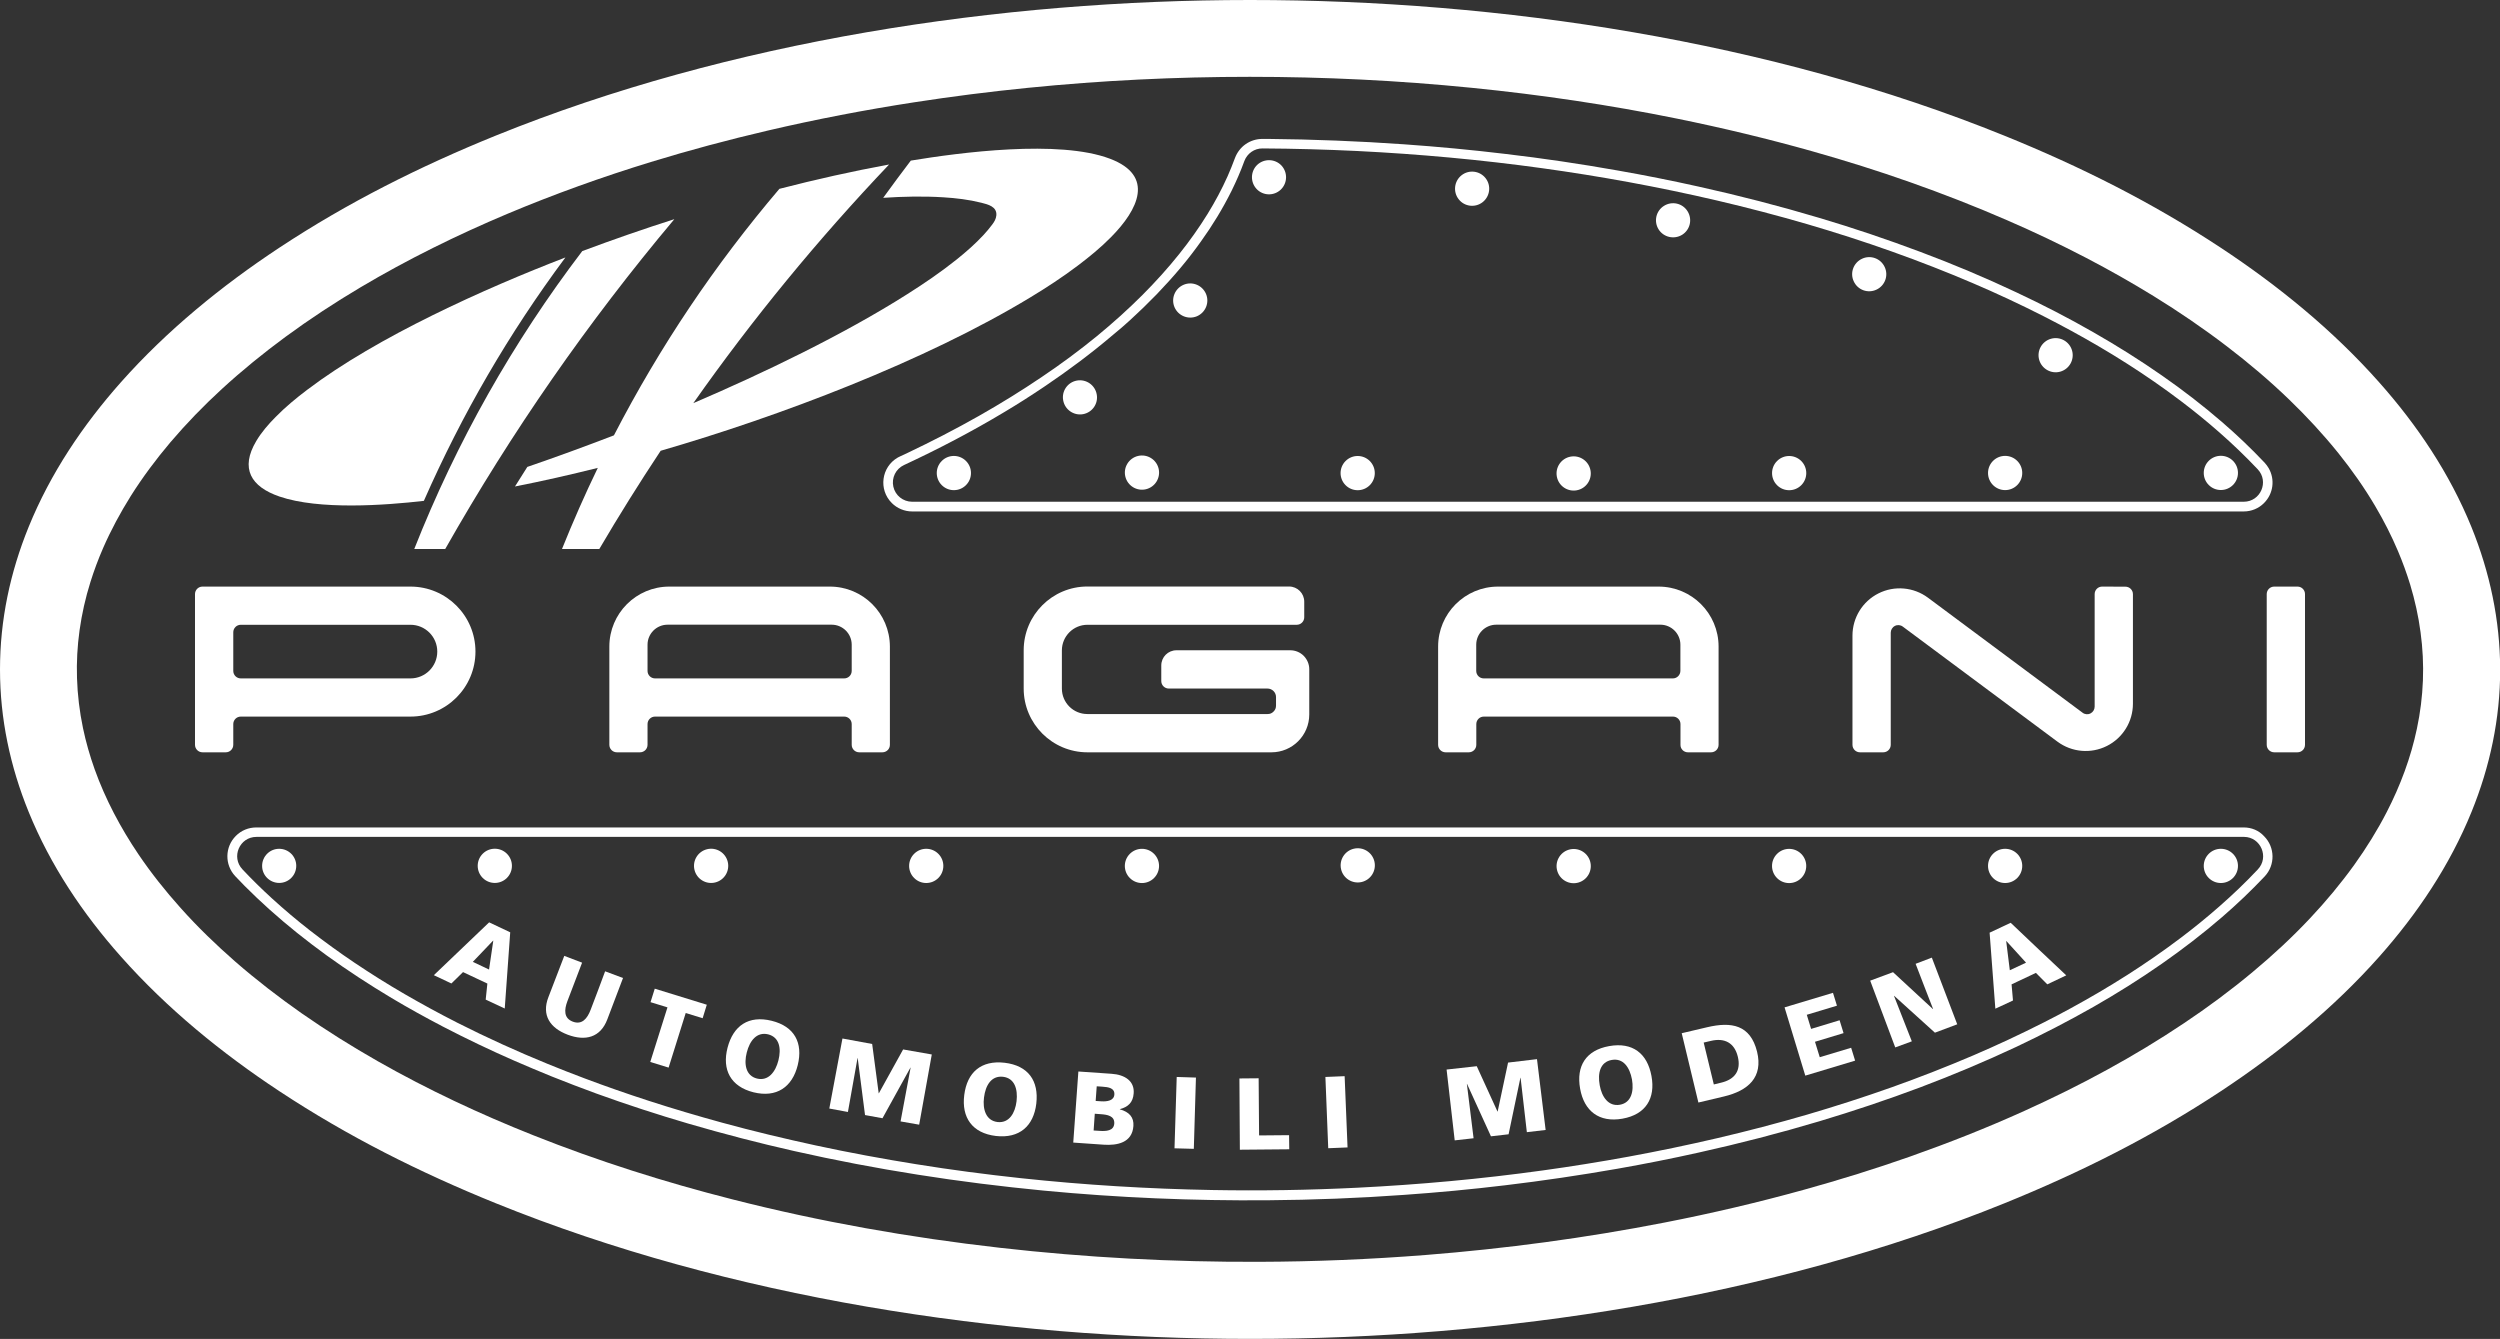 <?xml version="1.0" encoding="utf-8"?>
<!-- Generator: Adobe Illustrator 22.1.0, SVG Export Plug-In . SVG Version: 6.00 Build 0)  -->
<svg version="1.1" id="Livello_1" xmlns="http://www.w3.org/2000/svg" xmlns:xlink="http://www.w3.org/1999/xlink" x="0px" y="0px"
	 viewBox="0 0 2834.6 1518.1" style="enable-background:new 0 0 2834.6 1518.1;" xml:space="preserve">
<rect x="0" y="0" width="2834.6" height="1518.1" fill="#333333" stroke="none"/>
<style type="text/css">
	.st0{fill:#FFFFFF;}
</style>
<g>
	<path class="st0" d="M316.9,563c45,15.4,119.3,10,163.7,4.9c43.4-98.6,96.2-189.5,160.5-276c-91.1,35.1-213.4,89.9-292.7,150
		c-12.7,9.6-24.8,19.6-35.9,30.9c-8.3,8.4-15.8,17-21.9,27.2C272,531.2,284.5,551.9,316.9,563z"/>
	<path class="st0" d="M2383.5,665.1c-4.7,0-8.5,3.8-8.5,8.5c0,42.5,0,85,0,127.6c0,3.2-1.8,6.2-4.7,7.7c-2.9,1.5-6.4,1.2-9-0.8
		c-58.4-43.5-116.9-86.9-175.3-130.4c-16.3-12.1-38-14-56.1-4.9c-18.1,9.1-29.5,27.6-29.5,47.9c0,41.3,0,82.5,0,123.8
		c0,4.7,3.8,8.5,8.5,8.5c8.8,0,17.6,0,26.4,0c4.7,0,8.5-3.8,8.5-8.5c0-42.4,0-84.8,0-127.1c0-3.2,1.8-6.2,4.7-7.7
		c2.9-1.5,6.4-1.2,9,0.8c58.4,43.5,116.9,86.9,175.3,130.4c16.3,12.1,38,14,56.1,4.9c18.1-9.1,29.5-27.6,29.5-47.9
		c0-41.4,0-82.8,0-124.2c0-4.7-3.8-8.5-8.5-8.5C2401.1,665.1,2392.3,665.1,2383.5,665.1z"/>
	<path class="st0" d="M2605,665.1c-8.8,0-17.6,0-26.4,0c-4.7,0-8.5,3.8-8.5,8.5c0,57,0,113.9,0,170.9c0,4.7,3.8,8.5,8.5,8.5
		c8.8,0,17.6,0,26.4,0c4.7,0,8.5-3.8,8.5-8.5c0-57,0-113.9,0-170.9C2613.5,668.9,2609.7,665.1,2605,665.1z"/>
	<path class="st0" d="M1233,708.4c79.1,0,158.2,0,237.3,0c4.7,0,8.5-3.8,8.5-8.5c0-5.9,0-11.8,0-17.7c0-9.5-7.7-17.2-17.2-17.2
		c-76.2,0-152.4,0-228.6,0c-39.9,0-72.3,32.4-72.3,72.3c0,14.5,0,28.9,0,43.4c0,39.9,32.4,72.3,72.3,72.3c69.5,0,139.1,0,208.6,0
		c23.7,0,42.9-19.2,42.9-42.9c0-17.1,0-34.2,0-51.3c0-5.7-2.3-11.1-6.3-15.2c-4-4-9.5-6.3-15.2-6.3c-43,0-86,0-129.1,0
		c-9.5,0-17.2,7.7-17.2,17.2c0,5.9,0,11.8,0,17.7c0,4.7,3.8,8.5,8.5,8.5c37.3,0,74.6,0,111.9,0c5.3,0,9.7,4.3,9.7,9.6
		c0,3.2,0,6.4,0,9.6c0,2.8-0.8,4.9-2.8,6.9c-2,2-4,2.8-6.8,2.8c-68.1,0-136.2,0-204.3,0c-16,0-28.9-12.9-28.9-28.9
		c0-14.5,0-28.9,0-43.4C1204.1,721.4,1217,708.4,1233,708.4z"/>
	<circle class="st0" cx="2273.5" cy="536.3" r="19.4"/>
	<path class="st0" d="M1452.2,215c7.7-7.4,8-19.6,0.7-27.4c-7.4-7.7-19.6-8-27.4-0.7c-7.7,7.4-8,19.6-0.7,27.4
		C1432.2,222.1,1444.4,222.4,1452.2,215z"/>
	
		<ellipse transform="matrix(0.958 -0.287 0.287 0.958 -206.736 553.523)" class="st0" cx="1784.2" cy="981.8" rx="19.4" ry="19.4"/>
	<path class="st0" d="M1357.1,358.6c9.8-4.2,14.5-15.5,10.3-25.4c-4.2-9.8-15.5-14.5-25.4-10.3c-9.8,4.2-14.5,15.5-10.3,25.4
		C1335.9,358.1,1347.2,362.7,1357.1,358.6z"/>
	
		<ellipse transform="matrix(0.707 -0.707 0.707 0.707 215.028 1591.7)" class="st0" cx="2028.9" cy="536.3" rx="19.4" ry="19.4"/>
	
		<ellipse transform="matrix(0.707 -0.707 0.707 0.707 -386.563 1030.293)" class="st0" cx="1050.4" cy="981.8" rx="19.4" ry="19.4"/>
	<path class="st0" d="M504.8,622.5c75.5-133.1,161.4-256.8,259.8-374c-35.1,11.2-69.9,23.3-104.4,36.2
		c-78.7,103.3-142.8,217-190.5,337.8C481.4,622.5,493.1,622.5,504.8,622.5z"/>
	<path class="st0" d="M2518.1,962.4c-10.7,0-19.4,8.7-19.4,19.4c0,10.7,8.7,19.4,19.4,19.4c10.7,0,19.4-8.7,19.4-19.4
		C2537.5,971.1,2528.8,962.4,2518.1,962.4z"/>
	<circle class="st0" cx="2273.5" cy="981.8" r="19.4"/>
	
		<ellipse transform="matrix(0.707 -0.707 0.707 0.707 -314.916 1203.265)" class="st0" cx="1295" cy="981.8" rx="19.4" ry="19.4"/>
	
		<ellipse transform="matrix(0.973 -0.232 0.232 0.973 -205.527 213.385)" class="st0" cx="805.8" cy="981.8" rx="19.4" ry="19.4"/>
	<path class="st0" d="M597.9,529.4c-4.7,7.4-9.4,14.8-14,22.2c31.5-6.2,62.7-13.3,93.9-21.1c-14.6,30.2-28.1,60.9-40.6,92
		c14.1,0,28.2,0,42.3,0c22.2-37.8,45.4-74.9,69.6-111.4c133.6-38.7,299.5-101.3,419.6-174.2c18.2-11,35.9-22.6,52.9-35.4
		c13.4-10.1,26.3-20.6,38.1-32.6c31-31.3,49.8-69.6-1.1-88.9c-57.9-22-170.7-7-225.9,2.1c-10.6,13.9-21,28-31.3,42.2
		c22.7-1.5,45.3-2,68.1-0.6c14.6,0.9,29,2.6,43.3,6.2c7,1.8,17.8,4.2,16.9,14.3c-0.4,4.1-2.3,7.2-4.6,10.3
		c-3.1,4.2-6.5,8.2-10.1,12.1c-9.4,10.1-19.6,19-30.3,27.6c-17.8,14.2-36.5,27-55.8,39.2c-72.6,46.1-164.1,90-242.8,123.7
		c67.5-95.9,141.2-185.6,222-270.6c-41.9,7.7-83.3,17-124.4,27.6c-73.6,86.6-135.4,178.6-187.6,279.5
		C663.6,506.1,630.9,518.1,597.9,529.4z"/>
	
		<ellipse transform="matrix(0.973 -0.23 0.23 0.973 -184.378 379.998)" class="st0" cx="1539.6" cy="981.8" rx="19.4" ry="19.4"/>
	
		<ellipse transform="matrix(0.707 -0.707 0.707 0.707 -529.858 684.351)" class="st0" cx="561.2" cy="981.8" rx="19.4" ry="19.4"/>
	<path class="st0" d="M1681.1,229.2c8.4-6.6,9.9-18.8,3.3-27.2c-6.6-8.4-18.8-9.9-27.2-3.3c-8.4,6.6-9.9,18.8-3.3,27.2
		C1660.5,234.4,1672.7,235.8,1681.1,229.2z"/>
	
		<ellipse transform="matrix(0.973 -0.23 0.23 0.973 -88.571 311.88)" class="st0" cx="1295" cy="536.3" rx="19.4" ry="19.4"/>
	<path class="st0" d="M2518.1,555.6c10.7,0,19.4-8.7,19.4-19.4c0-10.7-8.7-19.4-19.4-19.4c-10.7,0-19.4,8.7-19.4,19.4
		C2498.7,547,2507.4,555.6,2518.1,555.6z"/>
	
		<ellipse transform="matrix(0.707 -0.707 0.707 0.707 -99.975 1722.179)" class="st0" cx="2028.9" cy="981.8" rx="19.4" ry="19.4"/>
	<path class="st0" d="M1228,469.6c10.5-1.9,17.5-12,15.5-22.5c-1.9-10.5-12-17.5-22.5-15.6c-10.5,1.9-17.5,12-15.5,22.5
		C1207.4,464.5,1217.5,471.5,1228,469.6z"/>
	<path class="st0" d="M316.5,962.4c-10.7,0-19.3,8.7-19.3,19.4c0,10.7,8.7,19.3,19.4,19.3c10.7,0,19.3-8.7,19.3-19.4
		C335.9,971,327.2,962.4,316.5,962.4z"/>
	<path class="st0" d="M1907.3,266.2c9.1-5.7,11.8-17.6,6.1-26.7c-5.7-9.1-17.6-11.8-26.7-6.1c-9.1,5.7-11.8,17.6-6.1,26.7
		C1886.3,269.1,1898.2,271.8,1907.3,266.2z"/>
	
		<ellipse transform="matrix(0.707 -0.707 0.707 0.707 71.734 1245.757)" class="st0" cx="1539.6" cy="536.3" rx="19.4" ry="19.4"/>
	
		<ellipse transform="matrix(0.983 -0.184 0.184 0.983 -68.265 337.942)" class="st0" cx="1784.2" cy="536.3" rx="19.4" ry="19.4"/>
	
		<ellipse transform="matrix(0.707 -0.707 0.707 0.707 -62.387 921.962)" class="st0" cx="1081.7" cy="536.3" rx="19.4" ry="19.4"/>
	<path class="st0" d="M2336,421.4c10.3-2.9,16.3-13.6,13.4-23.9c-2.9-10.3-13.6-16.3-23.9-13.4c-10.3,2.9-16.3,13.6-13.4,23.9
		C2315,418.2,2325.7,424.3,2336,421.4z"/>
	<path class="st0" d="M2127.6,328.4c9.7-4.5,13.9-16.1,9.3-25.7c-4.5-9.7-16.1-13.9-25.7-9.3c-9.7,4.5-13.9,16.1-9.3,25.7
		C2106.4,328.8,2117.9,333,2127.6,328.4z"/>
	<path class="st0" d="M2802.2,597.5c-24.7-60.7-61.4-115.4-104.6-164c-52.2-58.9-114.3-109.5-179.6-152.6
		c-77.7-51.3-159.1-92.1-245.2-127C2007.2,46.2,1700.9,0,1417.3,0C1133.7,0,827.6,46.2,562,153.8c-86,34.9-167.5,75.7-245.2,127
		c-65.4,43.2-127.4,93.7-179.7,152.6C93.9,482.1,57.2,536.7,32.5,597.4C11.5,649,0,703.1,0,759c0,55.9,11.5,110,32.5,161.6
		c24.7,60.7,61.4,115.4,104.6,164c52.2,58.9,114.3,109.5,179.6,152.6c77.7,51.3,159.1,92.1,245.2,127
		c265.6,107.7,571.9,153.9,855.5,153.9c283.6,0,589.8-46.2,855.4-153.8c86-34.9,167.5-75.7,245.2-127
		c65.4-43.2,127.4-93.7,179.7-152.6c43.2-48.7,79.9-103.3,104.6-164.1c21-51.6,32.5-105.7,32.5-161.6
		C2834.6,703.1,2823.1,649,2802.2,597.5z M2747.2,771.5c-0.7,18.4-3,36.7-6.8,54.6c-6.9,32.9-18.8,64.7-34.2,94.6
		c-10.7,20.8-23.1,40.7-36.7,59.7c-15.4,21.4-32.3,41.7-50.4,60.9c-20.2,21.5-41.9,41.6-64.6,60.5c-25,20.9-51.2,40.3-78.3,58.4
		c-28.2,18.9-57.4,36.5-87.2,52.8c-30.6,16.8-61.9,32.2-93.7,46.6c-42.4,19.2-85.8,36.3-129.7,51.8c-39.5,13.9-79.5,26.3-119.9,37.5
		c-52.3,14.5-105.2,26.9-158.5,37.3c-89.6,17.5-180.2,29.6-271.2,36.8c-62.6,4.9-125.4,7.5-188.2,7.7c-98.2,0.4-196.4-4.8-294-15.9
		c-102.2-11.6-203.7-29.5-303.3-54.9c-76.8-19.5-152.5-43.5-226.1-72.8c-60.4-24-119.3-51.6-175.8-83.7
		c-29.7-16.9-58.6-35-86.6-54.5c-26.1-18.3-51.4-37.8-75.5-58.8c-21.7-19-42.5-39.1-61.7-60.6c-17.2-19.2-33.3-39.4-47.8-60.8
		c-20.3-30.1-37.5-62.4-49.7-96.5c-5.4-15.2-9.9-30.8-13.2-46.6c-3.9-18.7-6.2-37.7-6.8-56.7c-0.6-18.1,0.4-36.3,2.9-54.3
		c2.6-18.5,6.7-36.8,12.3-54.6c4.1-13.1,8.9-26,14.4-38.6c8.9-20.4,19.5-40,31.3-58.9c13.5-21.4,28.6-41.6,44.9-60.9
		c18.2-21.4,37.8-41.6,58.5-60.6c22.9-21,47-40.6,72-59c27.5-20.2,56-38.9,85.3-56.3c53.4-31.7,109.3-59.2,166.5-83.3
		c53.1-22.3,107.4-41.8,162.5-58.7c43.7-13.4,87.9-25.2,132.4-35.6c55.2-12.9,110.8-23.6,166.8-32.2c42.6-6.6,85.3-12,128.2-16.3
		c83.7-8.4,167.8-12.5,251.8-12.5c84.1,0,168.3,4.1,252,12.5c78,7.8,155.6,19.3,232.4,34.9c51.6,10.5,102.9,22.8,153.6,37.1
		c37.2,10.5,74.2,22.1,110.7,35c37.1,13.1,73.8,27.4,109.9,43.1c30.5,13.2,60.5,27.5,89.9,42.8c25.9,13.5,51.3,27.9,76.2,43.2
		c28.7,17.7,56.6,36.7,83.4,57.2c24.5,18.7,48.1,38.7,70.3,60.1c19.9,19.2,38.7,39.5,56,61c15.3,19.1,29.4,39.1,41.8,60.2
		c9.6,16.3,18.2,33.1,25.6,50.6c5.3,12.5,9.9,25.2,13.9,38.2c5.3,17.6,9.3,35.6,11.7,53.8C2747,735,2747.9,753.3,2747.2,771.5z"/>
	<path class="st0" d="M940.9,665.1c-60.7,0-121.3,0-182,0c-37.6,0-68,30.5-68,68c0,37.1,0,74.3,0,111.4c0,4.7,3.8,8.5,8.5,8.5
		c8.8,0,17.5,0,26.3,0c4.7,0,8.5-3.8,8.5-8.5c0-7.8,0-15.6,0-23.5c0-4.7,3.8-8.5,8.5-8.5c71.5,0,143,0,214.5,0
		c4.7,0,8.5,3.8,8.5,8.5c0,7.8,0,15.6,0,23.5c0,4.7,3.8,8.5,8.5,8.5c8.8,0,17.5,0,26.3,0c4.7,0,8.5-3.8,8.5-8.5
		c0-37.1,0-74.3,0-111.4C1008.9,695.5,978.5,665.1,940.9,665.1z M965.7,760.7c0,4.7-3.8,8.5-8.5,8.5c-71.5,0-143,0-214.5,0
		c-4.7,0-8.5-3.8-8.5-8.5c0-9.9,0-19.8,0-29.7c0-12.5,10.2-22.7,22.7-22.7c62,0,124.1,0,186.1,0c12.5,0,22.7,10.2,22.7,22.7
		C965.7,740.9,965.7,750.8,965.7,760.7z"/>
	<path class="st0" d="M1913.8,853c8.8,0,17.5,0,26.3,0c4.7,0,8.5-3.8,8.5-8.5c0-37.1,0-74.3,0-111.4c0-37.6-30.5-68-68-68
		c-60.7,0-121.3,0-182,0c-37.6,0-68,30.5-68,68c0,37.1,0,74.3,0,111.4c0,4.7,3.8,8.5,8.5,8.5c8.8,0,17.5,0,26.3,0
		c4.7,0,8.5-3.8,8.5-8.5c0-7.8,0-15.6,0-23.5c0-4.7,3.8-8.5,8.5-8.5c71.5,0,143,0,214.5,0c4.7,0,8.5,3.8,8.5,8.5
		c0,7.8,0,15.6,0,23.5C1905.3,849.2,1909.1,853,1913.8,853z M1896.8,769.2c-71.5,0-143,0-214.5,0c-4.7,0-8.5-3.8-8.5-8.5
		c0-9.9,0-19.8,0-29.7c0-12.5,10.2-22.7,22.7-22.7c62,0,124.1,0,186.1,0c12.5,0,22.7,10.2,22.7,22.7c0,9.9,0,19.8,0,29.6
		C1905.3,765.3,1901.5,769.2,1896.8,769.2z"/>
	<path class="st0" d="M264.5,844.5c0-7.8,0-15.6,0-23.5c0-4.7,3.8-8.5,8.5-8.5c64.1,0,128.3,0,192.4,0c40.7,0,73.7-33,73.7-73.7
		c0-40.7-33-73.7-73.7-73.7c-78.6,0-157.2,0-235.8,0c-4.7,0-8.5,3.8-8.5,8.5c0,57,0,113.9,0,170.9c0,4.7,3.8,8.5,8.5,8.5
		c8.8,0,17.6,0,26.4,0C260.7,853,264.5,849.2,264.5,844.5z M264.5,716.9c0-4.7,3.8-8.5,8.5-8.5c64.1,0,128.3,0,192.4,0
		c16.8,0,30.4,13.6,30.4,30.4c0,16.8-13.6,30.4-30.4,30.4c-64.1,0-128.3,0-192.4,0c-4.7,0-8.5-3.8-8.5-8.5
		C264.5,746.1,264.5,731.5,264.5,716.9z"/>
	<path class="st0" d="M1181.7,427.1c-23.3,15.8-47.3,30.6-71.8,44.5c-26.3,14.9-53.3,28.8-80.6,41.8c-2.9,1.4-5.8,2.8-8.8,4.1
		c-0.9,0.4-1.7,0.8-2.6,1.3c-18.6,10.8-22,36.2-6.8,51.5c6.1,6.1,14.5,9.6,23.1,9.6c503.3,0,1006.5,0,1509.8,0
		c8.7,0,17-3.4,23.1-9.6c10.5-10.5,12.6-26.7,5.2-39.5c-1.3-2.2-2.8-4.2-4.5-6.1c-15.3-16.2-31.5-31.6-48.4-46.2
		c-21.8-18.8-44.6-36.4-68.2-52.8c-25.1-17.5-51.1-33.8-77.7-49c-28.4-16.3-57.6-31.3-87.2-45.2c-35.6-16.8-71.8-32-108.6-45.8
		c-37.8-14.2-76-27.1-114.7-38.6c-45.2-13.5-90.9-25.3-136.9-35.5c-30.5-6.8-61.1-12.9-91.9-18.3c-42.3-7.5-84.8-13.8-127.5-18.8
		c-38.2-4.6-76.6-8.2-114.9-10.9c-51.3-3.6-102.7-5.6-154.1-6.1c-2.1,0-4.3,0-6.4,0c-6.7,0-13.3,2-18.9,5.9
		c-5.5,3.8-9.7,9.3-12.1,15.6c-2.6,7-5.4,14-8.4,20.8c-6.6,14.8-14.3,29.1-22.8,42.9c-9.7,15.7-20.4,30.7-31.9,45.1
		c-13,16.3-27,31.7-41.7,46.5c-16.5,16.5-33.9,32.1-51.9,46.9C1223.9,397.3,1203.1,412.7,1181.7,427.1z M1281.2,363.1
		c10.4-9.5,20.6-19.4,30.4-29.5c9.4-9.8,18.5-19.8,27.2-30.2c8-9.5,15.6-19.4,22.8-29.5c13.1-18.2,24.8-37.4,34.8-57.5
		c5.4-11,10.3-22.2,14.5-33.8c3.2-8.6,11.4-14.4,20.6-14.3c35.7,0.2,71.4,1.2,107.1,2.9c70.4,3.5,140.7,9.9,210.5,19.6
		c32.5,4.5,64.9,9.7,97.1,15.6c33.8,6.2,67.4,13.2,100.8,21c34.2,8,68.2,16.9,101.9,26.7c32.4,9.5,64.5,19.8,96.2,31.1
		c31.1,11.1,62,23.1,92.3,36.1c26.9,11.5,53.4,23.9,79.4,37.1c21.2,10.8,42,22.1,62.5,34.1c11,6.5,22,13.1,32.7,20
		c20.9,13.3,41.2,27.4,60.9,42.3c14.8,11.2,29.2,22.9,43.1,35.1c15.3,13.4,30,27.5,43.9,42.2c13.1,13.9,3.3,36.8-15.9,36.8
		c-503.3,0-1006.5,0-1509.8,0c-10.2,0-19.1-7.1-21.3-17.1c-2.2-10,2.8-20.2,12.1-24.5c38.9-18.1,77-38,113.8-60.1
		c15.3-9.1,30.3-18.7,45-28.6c27.2-18.3,53.5-37.9,78.5-59.2C1268.8,374.2,1275,368.7,1281.2,363.1z"/>
	<path class="st0" d="M2544.2,938.2c-751.2,0-1502.5,0-2253.7,0c-8.7,0-17,3.4-23.1,9.6c-12.5,12.5-12.8,32.7-0.7,45.6
		c3.5,3.7,7.1,7.4,10.7,11.1c9,9,18.2,17.8,27.7,26.3c20.8,18.7,42.7,36.1,65.3,52.5c23.8,17.2,48.4,33.2,73.6,48.3
		c19.1,11.4,38.5,22.1,58.2,32.4c26.6,13.8,53.6,26.7,81,38.7c14,6.1,28.1,12,42.3,17.8c16.7,6.7,33.5,13.1,50.4,19.3
		c34.5,12.5,69.4,23.9,104.6,34.2c39.7,11.6,79.7,22,120,31.1c46.4,10.5,93.2,19.4,140.2,26.8c47.2,7.5,94.7,13.4,142.2,18
		c84.7,8.1,169.8,11.7,254.8,11c51.4-0.4,102.8-2.4,154.1-6.1c38.4-2.7,76.7-6.3,114.9-10.9c42.7-5.1,85.2-11.4,127.5-18.8
		c30.7-5.4,61.4-11.5,91.9-18.3c46-10.2,91.7-22,136.9-35.5c38.7-11.6,76.9-24.4,114.7-38.6c36.8-13.9,73-29.1,108.6-45.8
		c29.6-14,58.7-29,87.2-45.2c26.6-15.2,52.6-31.5,77.7-49c23.6-16.5,46.4-34,68.2-52.8c16.9-14.6,33.1-30,48.4-46.2
		c12.1-12.9,11.8-33.1-0.7-45.6C2561.2,941.6,2552.8,938.2,2544.2,938.2z M2560,985.8c-13.9,14.8-28.6,28.8-43.9,42.2
		c-13.9,12.2-28.3,23.9-43.1,35.1c-19.7,14.9-40.1,29-60.9,42.3c-10.8,6.9-21.7,13.5-32.7,20c-20.5,12-41.3,23.4-62.5,34.1
		c-26.1,13.2-52.6,25.6-79.4,37.1c-30.4,13-61.2,25-92.3,36.1c-31.8,11.3-63.9,21.6-96.2,31.1c-33.7,9.8-67.7,18.7-101.9,26.7
		c-33.4,7.8-67.1,14.8-100.8,21c-32.3,5.9-64.6,11.1-97.1,15.6c-69.8,9.7-140.1,16.1-210.5,19.6c-54.7,2.7-109.5,3.6-164.2,2.6
		c-72.4-1.3-144.7-5.7-216.7-13.4c-39.9-4.3-79.6-9.5-119.2-15.9c-38-6.1-75.8-13.1-113.4-21.2c-35.6-7.7-71.1-16.2-106.2-25.8
		c-28.1-7.7-56.1-16-83.9-25c-24.3-7.9-48.4-16.3-72.3-25.3c-13.9-5.2-27.8-10.7-41.6-16.3c-34.7-14.2-68.9-29.7-102.3-46.6
		c-20.3-10.3-40.3-21.2-60-32.6c-19.5-11.3-38.6-23.3-57.2-35.8c-17.1-11.5-33.7-23.6-50-36.2c-15-11.7-29.6-24-43.6-36.8
		c-11.5-10.5-22.6-21.4-33.2-32.7c-13.1-13.9-3.3-36.8,15.9-36.8c751.2,0,1502.5,0,2253.7,0C2563.3,949.1,2573.2,971.9,2560,985.8z"
		/>
	<path class="st0" d="M669.7,1144.9c-3.8,10-9.8,17.4-20.2,13.5c-10.4-3.9-9.9-13.4-6.1-23.4c5.6-14.5,11.1-29,16.6-43.5
		c-6.7-2.6-13.5-5.1-20.2-7.7c-6,15.6-12,31.2-18,46.8c-8,20.6,2,35.1,21.9,42.6c19.9,7.5,37.1,3.3,44.9-17.4
		c5.9-15.6,11.9-31.3,17.8-46.9c-6.8-2.5-13.5-5.1-20.3-7.6C680.8,1115.9,675.2,1130.4,669.7,1144.9z"/>
	<path class="st0" d="M1709.9,1204.8c-3.9,18.5-7.8,37-11.8,55.5c-0.1,0-0.2,0-0.2,0c-7.9-17.1-15.7-34.3-23.5-51.4
		c-11.4,1.3-22.8,2.6-34.2,3.8c3,26.8,6.1,53.6,9.2,80.3c7.1-0.8,14.2-1.6,21.4-2.4c-2.6-20.5-5.1-41.1-7.6-61.6c0.1,0,0.2,0,0.2,0
		c9,19.8,18,39.6,27.1,59.4c6.7-0.8,13.4-1.5,20-2.3c4.5-21.4,9-42.7,13.4-64.1c0.1,0,0.2,0,0.2,0c2.4,20.6,4.7,41.1,7.1,61.7
		c7.1-0.8,14.2-1.7,21.3-2.5c-3.3-26.8-6.6-53.5-9.8-80.3C1731.8,1202.2,1720.9,1203.5,1709.9,1204.8z"/>
	<path class="st0" d="M2172,1092.8c6.6,17.1,13.1,34.2,19.8,51.2c-0.1,0-0.1,0.1-0.2,0.1c-15.1-13.9-30.2-27.8-45.2-41.8
		c-8.6,3.2-17.2,6.4-25.9,9.6c9.4,25.3,18.9,50.5,28.4,75.7c6.3-2.3,12.5-4.6,18.8-6.9c-6.7-17.2-13.5-34.3-20.2-51.5
		c0.1,0,0.1-0.1,0.2-0.1c15.4,14,30.8,27.9,46.2,41.8c8.4-3.2,16.9-6.3,25.3-9.5c-9.6-25.2-19.2-50.4-28.8-75.6
		C2184.3,1088.1,2178.2,1090.5,2172,1092.8z"/>
	<path class="st0" d="M1502.8,1221.1c1.1,26.9,2.1,53.8,3.2,80.8c7.3-0.3,14.6-0.6,21.9-0.9c-1.1-26.9-2.2-53.8-3.3-80.8
		C1517.3,1220.5,1510.1,1220.8,1502.8,1221.1z"/>
	<path class="st0" d="M1331.7,1302c7.3,0.2,14.6,0.4,21.9,0.6c0.8-26.9,1.6-53.8,2.4-80.8c-7.3-0.2-14.5-0.4-21.8-0.7
		C1333.4,1248.1,1332.5,1275,1331.7,1302z"/>
	<path class="st0" d="M737.6,1136.3c6.4,2,12.8,4,19.2,5.9c-6.5,20.6-13,41.3-19.5,61.9c6.9,2.2,13.9,4.3,20.8,6.4
		c6.5-20.6,13-41.3,19.4-61.9c6.4,2,12.8,3.9,19.2,5.9c1.6-5.1,3.2-10.2,4.7-15.3c-19.7-6-39.4-12.1-59-18.2
		C740.8,1126.2,739.2,1131.3,737.6,1136.3z"/>
	<path class="st0" d="M1427.6,1287.4c-0.2-21.6-0.3-43.2-0.5-64.8c-7.3,0.1-14.6,0.1-21.8,0.2c0.2,26.9,0.3,53.9,0.5,80.8
		c18.7-0.1,37.3-0.3,56-0.5c-0.1-5.3-0.1-10.6-0.2-16C1450.2,1287.2,1438.9,1287.3,1427.6,1287.4z"/>
	<path class="st0" d="M996.5,1239.6c-0.1,0-0.2,0-0.2,0c-2.5-18.6-4.9-37.3-7.4-55.9c-11.2-2-22.5-4.1-33.7-6.2
		c-5,26.5-9.9,53-14.9,79.4c7,1.3,14.1,2.6,21.1,3.9c3.7-20.4,7.3-40.8,10.9-61.1c0.1,0,0.2,0,0.2,0c2.8,21.5,5.5,43.1,8.3,64.6
		c6.6,1.2,13.2,2.4,19.8,3.6c10.6-19.1,21.2-38.3,31.7-57.4c0.1,0,0.2,0,0.2,0c-3.8,20.4-7.6,40.7-11.4,61c7,1.2,14.1,2.5,21.1,3.7
		c4.8-26.5,9.5-53.1,14.3-79.6c-10.8-1.9-21.7-3.8-32.5-5.7C1014.9,1206.5,1005.7,1223,996.5,1239.6z"/>
	<path class="st0" d="M2063.3,1198.7c-1.8-5.8-3.6-11.7-5.4-17.5c10.8-3.2,21.6-6.5,32.4-9.8c-1.5-4.9-3-9.7-4.5-14.6
		c-10.8,3.3-21.5,6.5-32.3,9.8c-1.6-5.3-3.2-10.6-4.9-16c11.4-3.4,22.8-6.9,34.2-10.3c-1.5-4.9-3-9.7-4.5-14.6
		c-18.3,5.6-36.6,11.1-54.9,16.5c7.8,25.8,15.6,51.6,23.5,77.4c18.9-5.6,37.7-11.3,56.5-17c-1.5-4.9-3-9.7-4.5-14.6
		C2087,1191.6,2075.2,1195.2,2063.3,1198.7z"/>
	<path class="st0" d="M491.9,1105.7c6.6,3.2,13.2,6.3,19.9,9.4c4.4-4.3,8.8-8.6,13.2-12.9c9.2,4.4,18.4,8.7,27.6,13
		c-0.6,6.1-1.3,12.1-1.9,18.2c7.2,3.4,14.4,6.7,21.6,10.1c2.1-28.8,4.1-57.6,6.2-86.4c-8-3.7-16-7.5-23.9-11.3
		C533.7,1065.9,512.8,1085.8,491.9,1105.7z M559.3,1066.6c-1.6,10.9-3.2,21.8-4.8,32.7c-6.2-2.9-12.3-5.8-18.4-8.7
		c7.7-8,15.4-16.1,23-24.1C559.2,1066.5,559.3,1066.6,559.3,1066.6z"/>
	<path class="st0" d="M1260.3,1217.5c-12.5-0.8-25-1.7-37.6-2.6c-1.9,26.9-3.9,53.8-5.8,80.6c11.5,0.8,23.1,1.6,34.6,2.4
		c14.7,1,32.3-1.9,33.6-21.2c0.7-9.8-4.6-15.9-15.4-18.9c0-0.1,0-0.2,0-0.2c9.4-2.4,15-7.7,15.7-17.9
		C1286.5,1225.8,1275.5,1218.5,1260.3,1217.5z M1263.4,1274c-0.6,8.2-9,8.8-17,8.2c-2.1-0.1-4.3-0.3-6.4-0.4
		c0.4-6.3,0.9-12.6,1.3-19c2.2,0.2,4.5,0.3,6.7,0.5C1255.5,1263.8,1264,1265.2,1263.4,1274z M1263.5,1241.1c-0.5,6.8-8,8.1-15.1,7.6
		c-2-0.1-4.1-0.3-6.1-0.4c0.4-5.5,0.8-11.1,1.2-16.6c2.1,0.1,4.2,0.3,6.3,0.4C1257.1,1232.6,1264,1233.7,1263.5,1241.1z"/>
	<path class="st0" d="M1935.7,1164.7c-9.6,2.3-19.2,4.6-28.9,6.8c6.3,26.2,12.6,52.4,18.9,78.6c9.7-2.3,19.4-4.6,29.1-6.9
		c27.2-6.5,44.6-21.6,37.4-50.9C1984.6,1162,1963.3,1158.2,1935.7,1164.7z M1951.4,1227.6c-2.7,0.7-5.5,1.3-8.2,2
		c-3.9-15.8-7.7-31.7-11.5-47.5c2.7-0.6,5.5-1.3,8.2-1.9c15.5-3.7,26.7,2.2,30.5,17.9C1974.2,1213.6,1967.3,1223.9,1951.4,1227.6z"
		/>
	<path class="st0" d="M874.9,1157.4c-26.1-6.4-43.5,5.5-50,30.6c-6.4,24.9,3.5,44,29.5,50.5c26,6.4,43.9-5.8,50.1-30.8
		C910.7,1182.5,900.9,1163.8,874.9,1157.4z M882.6,1202.3c-3.2,12.9-11.4,23.8-24.3,20.6c-12.9-3.2-14.9-16.6-11.6-29.5
		c3.4-13.6,11.5-23.7,24.3-20.6C883.8,1176.1,886,1188.8,882.6,1202.3z"/>
	<path class="st0" d="M1139.1,1205c-26.7-3.1-42.6,10.9-45.8,36.6c-3.2,25.5,9.1,43.2,35.8,46.4c26.7,3.1,42.9-11.2,45.9-36.7
		C1178,1225.5,1165.9,1208.2,1139.1,1205z M1152.6,1248.7c-1.6,13.2-8.3,25-21.6,23.5c-13.2-1.6-17-14.6-15.3-27.8
		c1.7-13.9,8.4-25,21.6-23.5C1150.4,1222.5,1154.2,1234.8,1152.6,1248.7z"/>
	<path class="st0" d="M2255.9,1057.5c2.2,28.7,4.3,57.4,6.5,86.2c6.7-3.1,13.3-6.2,20-9.3c-0.5-6.1-1.1-12.2-1.6-18.3
		c9.2-4.3,18.4-8.6,27.6-13c4.3,4.3,8.6,8.7,12.9,13c7.2-3.4,14.3-6.8,21.5-10.2c-21.1-19.8-42.1-39.7-63-59.6
		C2271.9,1050,2263.9,1053.8,2255.9,1057.5z M2278.8,1100.1c-1.4-11-2.7-22-4.1-33c0.1,0,0.1-0.1,0.2-0.1
		c7.4,8.2,14.8,16.3,22.3,24.5C2291.1,1094.3,2285,1097.2,2278.8,1100.1z"/>
	<path class="st0" d="M1824.6,1186.1c-26.5,4.7-37.6,22.7-33,48.3c4.5,25.3,21.5,38.7,48,34c26.5-4.7,37.6-23.1,32.9-48.4
		C1867.8,1194.4,1851.1,1181.4,1824.6,1186.1z M1836.7,1252.6c-13.1,2.3-20.6-9.1-22.9-22.2c-2.5-13.8,0.6-26.3,13.7-28.6
		c13-2.3,20.3,8.3,22.9,22.1C1852.7,1237.1,1849.8,1250.3,1836.7,1252.6z"/>
</g>
</svg>
